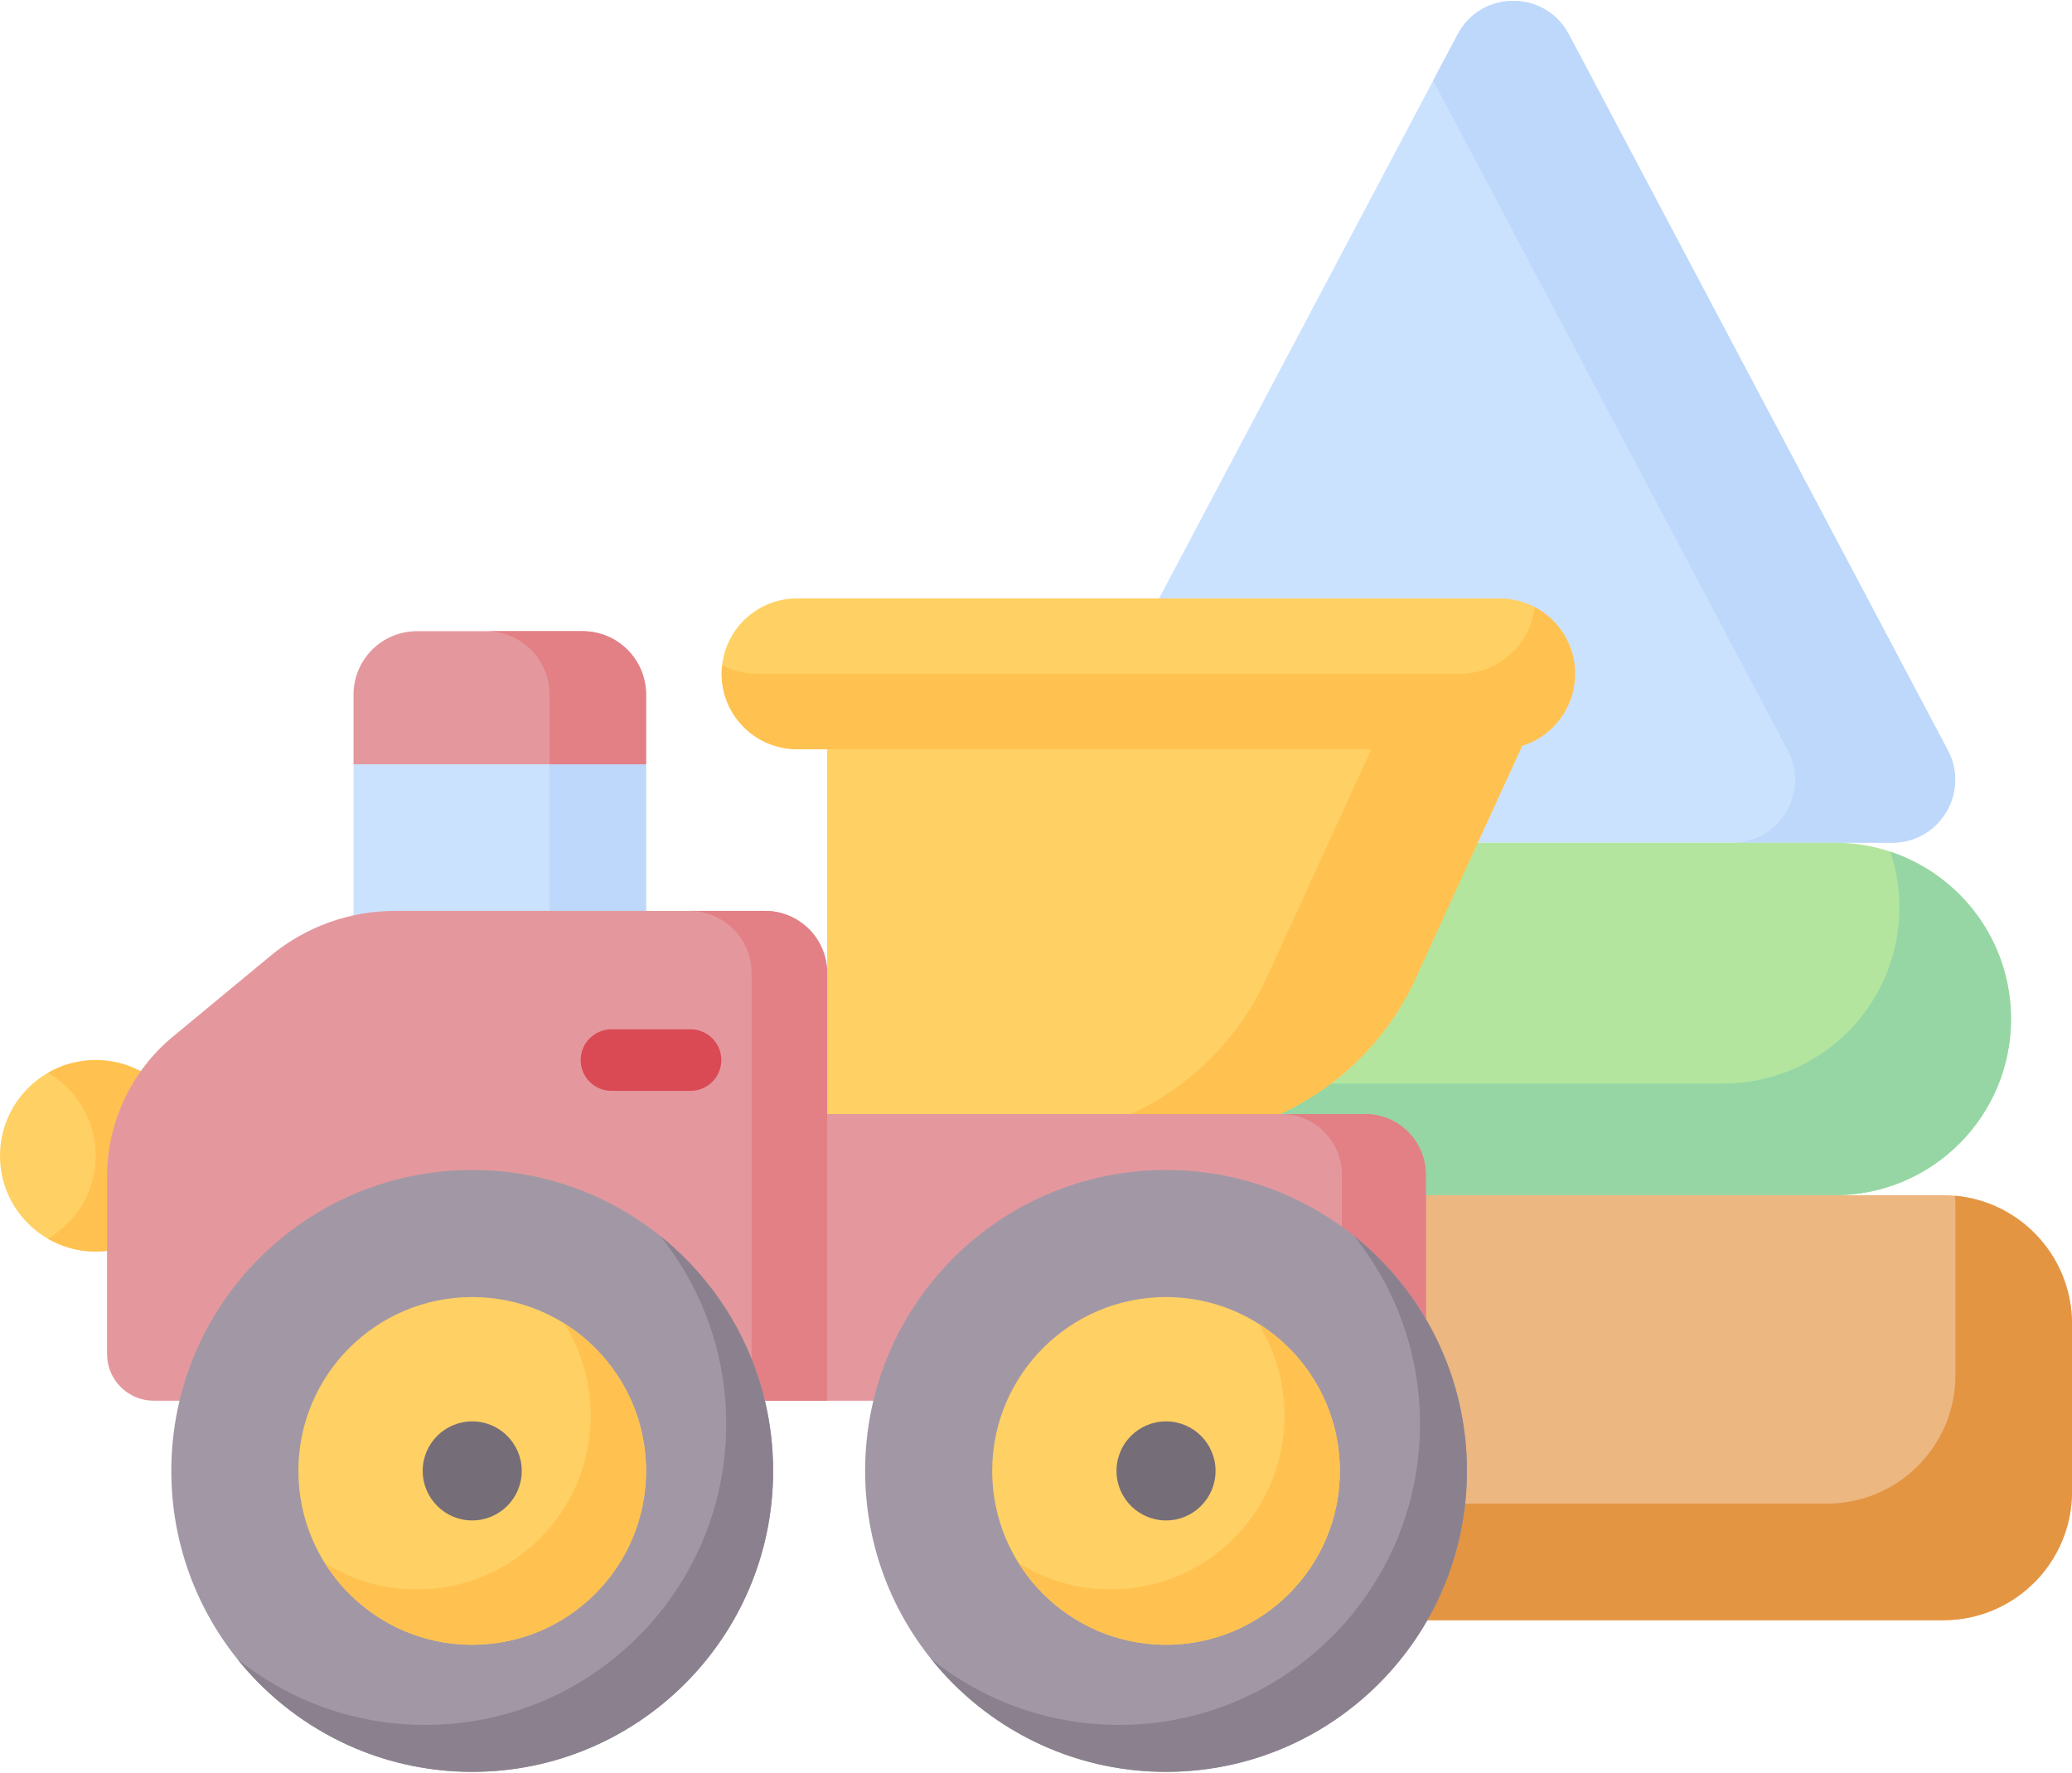 <svg width="512" height="438" viewBox="0 0 512 438" fill="none" xmlns="http://www.w3.org/2000/svg">
<path d="M90.362 183.234L87.362 188.834V234.772H159.641V188.834L156.641 183.234H90.362Z" fill="#CBE2FF"/>
<path d="M135.791 183.234V234.772H159.641V188.834L156.641 183.234H135.791Z" fill="#BED8FB"/>
<path d="M159.641 188.834V171.618C159.641 162.966 152.627 155.953 143.976 155.953H103.027C94.375 155.953 87.362 162.966 87.362 171.618V188.834H159.641Z" fill="#E4989D"/>
<path d="M143.976 155.953H120.126C128.778 155.953 135.791 162.966 135.791 171.618V188.834H159.641V171.618C159.641 162.967 152.627 155.953 143.976 155.953Z" fill="#E28086"/>
<path d="M360.187 8.491L266.536 185.389C261.054 195.745 268.561 208.213 280.278 208.213H467.58C479.297 208.213 486.804 195.745 481.322 185.389L387.671 8.491C381.83 -2.541 366.027 -2.541 360.187 8.491Z" fill="#CBE2FF"/>
<path d="M481.322 185.389L387.671 8.491C381.831 -2.541 366.027 -2.541 360.187 8.491L354.142 19.91L441.748 185.389C447.23 195.745 439.723 208.213 428.006 208.213H467.58C479.297 208.213 486.804 195.745 481.322 185.389Z" fill="#BED8FB"/>
<path d="M294.475 295.307H453.383C477.433 295.307 496.93 275.81 496.93 251.76C496.93 227.71 477.433 208.213 453.383 208.213H294.475C270.425 208.213 250.928 227.71 250.928 251.76C250.928 275.811 270.424 295.307 294.475 295.307Z" fill="#B3E59F"/>
<path d="M467.126 210.439C468.563 214.761 469.352 219.378 469.352 224.182C469.352 248.232 449.855 267.729 425.805 267.729H266.898C262.094 267.729 257.476 266.939 253.154 265.503C258.91 282.816 275.229 295.307 294.475 295.307H453.383C477.433 295.307 496.93 275.81 496.93 251.76C496.93 232.514 484.439 216.196 467.126 210.439Z" fill="#95D6A4"/>
<path d="M267.647 400.312H480.21C497.767 400.312 512 386.079 512 368.522V327.097C512 309.54 497.767 295.307 480.21 295.307H267.647C250.09 295.307 235.857 309.54 235.857 327.097V368.522C235.857 386.079 250.09 400.312 267.647 400.312Z" fill="#ECB780"/>
<path d="M483.073 295.442C483.157 296.386 483.208 297.339 483.208 298.305V339.73C483.208 357.287 468.975 371.52 451.418 371.52H238.855C237.889 371.52 236.936 371.47 235.992 371.385C237.44 387.599 251.056 400.312 267.647 400.312H480.21C497.767 400.312 512 386.079 512 368.522V327.097C512 310.506 499.288 296.89 483.073 295.442Z" fill="#E49542"/>
<path d="M287.789 281.505H204.398V168.62H383.287L349.82 241.688C338.709 265.949 314.473 281.505 287.789 281.505Z" fill="#FFD064"/>
<path d="M346.426 168.62L312.959 241.688C301.847 265.949 277.612 281.505 250.927 281.505H287.788C314.472 281.505 338.708 265.949 349.82 241.688L383.287 168.62H346.426Z" fill="#FFC250"/>
<path d="M358.812 177.421L338.937 185.104H196.943C186.658 185.104 178.32 176.766 178.32 166.481C178.32 156.196 186.658 147.858 196.943 147.858H370.579C380.864 147.858 389.202 156.196 389.202 166.481C389.202 174.89 383.629 181.997 375.974 184.311C374.266 184.827 358.812 177.421 358.812 177.421Z" fill="#FFD064"/>
<path d="M379.214 149.99C378.155 159.27 370.285 166.482 360.722 166.482H187.086C183.967 166.482 181.033 165.706 178.451 164.351C178.371 165.051 178.32 165.761 178.32 166.482C178.32 176.767 186.658 185.105 196.943 185.105H370.579C380.864 185.105 389.202 176.767 389.202 166.482C389.202 159.315 385.148 153.104 379.214 149.99Z" fill="#FFC250"/>
<path d="M337.334 346.08H195.474V275.247H337.334C345.618 275.247 352.334 281.963 352.334 290.247V331.08C352.334 339.365 345.618 346.08 337.334 346.08Z" fill="#E4989D"/>
<path d="M337.334 275.248H316.584C324.868 275.248 331.584 281.964 331.584 290.248V331.081C331.584 339.365 324.868 346.081 316.584 346.081H337.334C345.618 346.081 352.334 339.365 352.334 331.081V290.248C352.334 281.964 345.618 275.248 337.334 275.248Z" fill="#E28086"/>
<path d="M288.13 437.783C329.196 437.783 362.486 404.493 362.486 363.427C362.486 322.361 329.196 289.071 288.13 289.071C247.064 289.071 213.774 322.361 213.774 363.427C213.774 404.493 247.064 437.783 288.13 437.783Z" fill="#A298A5"/>
<path d="M334.587 305.373C344.786 318.101 350.89 334.252 350.89 351.83C350.89 392.896 317.6 426.186 276.534 426.186C258.955 426.186 242.805 420.082 230.077 409.883C243.704 426.889 264.643 437.782 288.131 437.782C329.197 437.782 362.487 404.492 362.487 363.426C362.486 339.94 351.593 319 334.587 305.373Z" fill="#8B818E"/>
<path d="M288.13 406.381C311.853 406.381 331.084 387.15 331.084 363.427C331.084 339.704 311.853 320.473 288.13 320.473C264.407 320.473 245.176 339.704 245.176 363.427C245.176 387.15 264.407 406.381 288.13 406.381Z" fill="#FFD064"/>
<path d="M310.889 327.003C315.022 333.603 317.419 341.401 317.419 349.762C317.419 373.485 298.188 392.716 274.465 392.716C266.103 392.716 258.306 390.319 251.706 386.186C259.299 398.311 272.768 406.38 288.13 406.38C311.853 406.38 331.084 387.149 331.084 363.426C331.084 348.066 323.014 334.596 310.889 327.003Z" fill="#FFC250"/>
<path d="M288.13 375.665C294.889 375.665 300.368 370.186 300.368 363.427C300.368 356.668 294.889 351.189 288.13 351.189C281.371 351.189 275.892 356.668 275.892 363.427C275.892 370.186 281.371 375.665 288.13 375.665Z" fill="#756E78"/>
<path d="M23.65 309.221C36.712 309.221 47.3 298.633 47.3 285.571C47.3 272.51 36.712 261.921 23.65 261.921C10.588 261.921 0 272.51 0 285.571C0 298.633 10.588 309.221 23.65 309.221Z" fill="#FFD064"/>
<path d="M23.65 261.921C19.341 261.921 15.304 263.079 11.825 265.093C18.892 269.183 23.65 276.819 23.65 285.571C23.65 294.323 18.892 301.96 11.825 306.049C15.304 308.063 19.341 309.221 23.65 309.221C36.712 309.221 47.3 298.632 47.3 285.571C47.3 272.51 36.712 261.921 23.65 261.921Z" fill="#FFC250"/>
<path d="M204.398 346.08H37.974C31.611 346.08 26.453 340.922 26.453 334.559V290.735C26.453 277.344 32.425 264.65 42.742 256.112L66.905 236.117C75.54 228.972 86.396 225.062 97.604 225.062H189.037C197.521 225.062 204.399 231.94 204.399 240.424V346.08H204.398Z" fill="#E4989D"/>
<path d="M189.037 225.063H170.354C178.838 225.063 185.716 231.941 185.716 240.425V346.08H204.399V240.424C204.398 231.94 197.521 225.063 189.037 225.063Z" fill="#E28086"/>
<path d="M116.687 437.783C157.753 437.783 191.043 404.493 191.043 363.427C191.043 322.361 157.753 289.071 116.687 289.071C75.621 289.071 42.331 322.361 42.331 363.427C42.331 404.493 75.621 437.783 116.687 437.783Z" fill="#A298A5"/>
<path d="M163.144 305.373C173.343 318.101 179.447 334.252 179.447 351.83C179.447 392.896 146.157 426.186 105.091 426.186C87.512 426.186 71.362 420.082 58.634 409.883C72.261 426.889 93.2 437.782 116.688 437.782C157.754 437.782 191.044 404.492 191.044 363.426C191.043 339.94 180.15 319 163.144 305.373Z" fill="#8B818E"/>
<path d="M116.687 406.381C140.41 406.381 159.641 387.15 159.641 363.427C159.641 339.704 140.41 320.473 116.687 320.473C92.964 320.473 73.733 339.704 73.733 363.427C73.733 387.15 92.964 406.381 116.687 406.381Z" fill="#FFD064"/>
<path d="M139.446 327.003C143.579 333.603 145.976 341.401 145.976 349.762C145.976 373.485 126.745 392.716 103.022 392.716C94.66 392.716 86.863 390.319 80.263 386.186C87.856 398.311 101.325 406.38 116.687 406.38C140.41 406.38 159.641 387.149 159.641 363.426C159.641 348.066 151.571 334.596 139.446 327.003Z" fill="#FFC250"/>
<path d="M116.687 375.665C123.446 375.665 128.925 370.186 128.925 363.427C128.925 356.668 123.446 351.189 116.687 351.189C109.928 351.189 104.449 356.668 104.449 363.427C104.449 370.186 109.928 375.665 116.687 375.665Z" fill="#756E78"/>
<path d="M170.639 269.526H151.09C146.89 269.526 143.485 266.121 143.485 261.921C143.485 257.721 146.89 254.316 151.09 254.316H170.639C174.839 254.316 178.244 257.721 178.244 261.921C178.244 266.121 174.839 269.526 170.639 269.526Z" fill="#DA4A54"/>
</svg>
